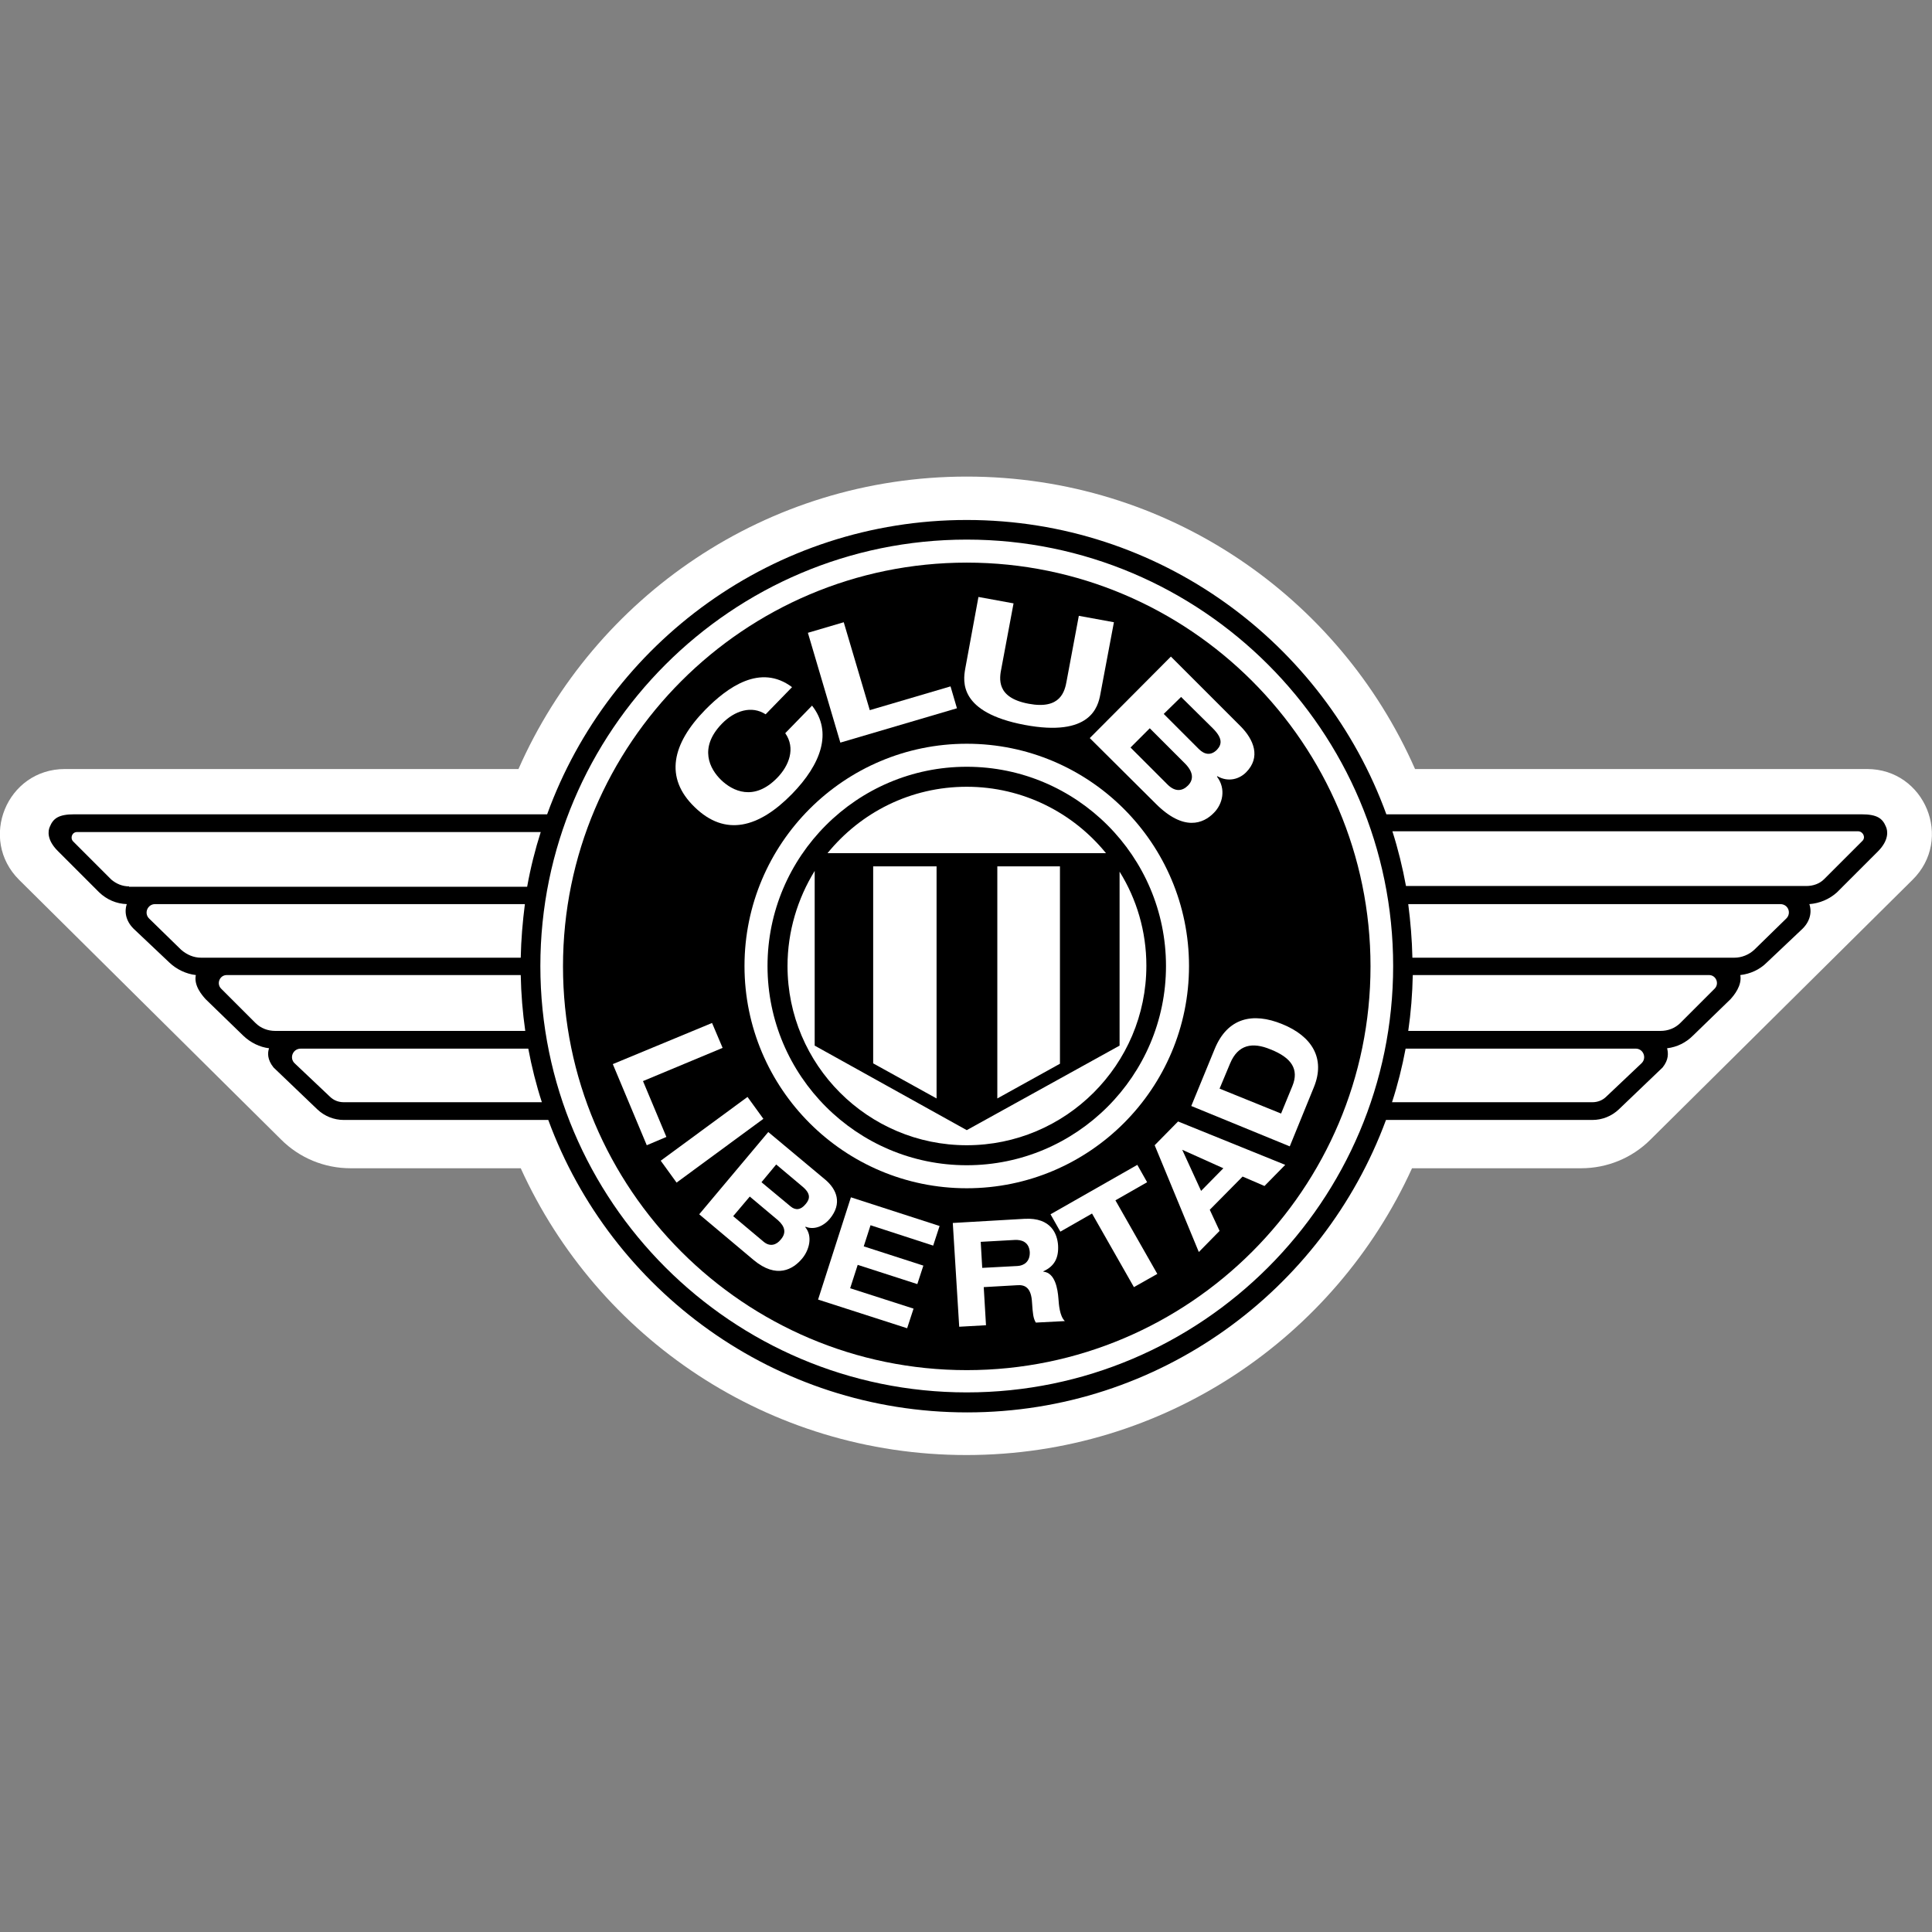 <?xml version="1.0" encoding="utf-8"?>
<!-- Generator: Adobe Illustrator 27.9.2, SVG Export Plug-In . SVG Version: 6.00 Build 0)  -->
<svg version="1.1" id="Camada_1" xmlns="http://www.w3.org/2000/svg" xmlns:xlink="http://www.w3.org/1999/xlink" x="0px" y="0px"
	 viewBox="0 0 512 512" style="enable-background:new 0 0 512 512;" xml:space="preserve">
<rect x="0" y="0" width="512" height="512" fill="#808080" stroke="none"/>
<style type="text/css">
	.st0{fill:#FFFFFF;}
</style>
<g>
	<path class="st0" d="M494.8,203.8H375c-20.1-45.7-65.7-77.5-118.8-77.5s-98.7,31.9-118.8,77.5H17.2c-15.4,0-23,18.6-12.1,29.4
		l69.4,68.8c4.9,4.9,11.5,7.6,18.4,7.6h45.1c20.4,44.9,65.6,76,118.1,76s97.7-31.2,118.1-76H419c6.9,0,13.5-2.7,18.4-7.6l69.4-68.8
		C517.8,222.4,510.1,203.8,494.8,203.8z"/>
	<path d="M499.8,219.1c-0.9-2.2-2.3-3.3-6.5-3.3H367.4c-16.5-45.4-60.1-78-111.2-78c-51.1,0-94.7,32.5-111.2,78H19.7
		c-4.2,0-5.6,1.1-6.5,3.3c-0.5,1.1-0.8,3.5,2.1,6.4l11,11c2,1.9,4.5,3,7.3,3.1c-0.8,2.4,0,4.9,2.1,6.8l9.2,8.7c1.9,1.8,4.4,3,7,3.3
		c-0.6,2.8,1.7,5.4,2.6,6.4l10,9.7c1.9,1.8,4.3,3,6.8,3.3c-0.4,1.2-0.5,3,1.2,5.1L84.1,294c1.9,1.8,4.4,2.8,7,2.8h54.2
		c16.6,45.2,60.1,77.5,111,77.5c50.9,0,94.3-32.3,111-77.5H422c2.6,0,5.1-1,7-2.8l11.6-11.1c1.7-2.1,1.5-3.9,1.2-5.1
		c2.6-0.3,5-1.5,6.8-3.3l10-9.7c0.9-1,3.1-3.6,2.6-6.4c2.6-0.3,5.1-1.4,7-3.3l9.2-8.7c2.1-1.9,2.9-4.4,2.1-6.8
		c2.7-0.2,5.3-1.3,7.3-3.1l11-11C500.6,222.6,500.3,220.2,499.8,219.1z M34.2,234.9c-1.8,0-3.4-0.7-4.7-1.8l-10.1-10.1
		c-0.9-0.9-0.3-2.5,1-2.5h122.9c-1.5,4.7-2.7,9.5-3.6,14.5H34.2z M53.3,253.8c-2,0-3.8-0.8-5.3-2.1l-8.5-8.3
		c-1.4-1.4-0.4-3.8,1.6-3.8h98c-0.6,4.7-1,9.4-1.1,14.2H61.7h0H53.3z M67.7,271.1l-9.1-9.1c-1.3-1.3-0.4-3.6,1.5-3.6H138
		c0.1,5,0.5,9.9,1.2,14.8H72.9C71,273.2,69.1,272.5,67.7,271.1z M91.1,292.1c-1.4,0-2.7-0.5-3.7-1.5l-9.3-8.8
		c-1.5-1.4-0.5-3.9,1.6-3.9H140c0.9,4.8,2.1,9.6,3.6,14.2H91.1z M256.2,369c-62.3,0-113-50.7-113-113s50.7-113,113-113
		c62.3,0,113,50.7,113,113S318.5,369,256.2,369z M435,281.8l-9.3,8.8c-1,1-2.3,1.5-3.7,1.5h-53.1c1.5-4.6,2.7-9.4,3.6-14.2h61
		C435.5,277.9,436.5,280.4,435,281.8z M454.4,262l-9.1,9.1c-1.4,1.4-3.3,2.1-5.2,2.1h-66.9c0.7-4.8,1.1-9.8,1.2-14.8h78.5
		C454.8,258.4,455.7,260.7,454.4,262z M473.4,243.4l-8.5,8.3c-1.4,1.3-3.3,2.1-5.3,2.1h-8.4h0h-76.9c-0.1-4.8-0.5-9.5-1.1-14.2h98.6
		C473.9,239.6,474.8,242,473.4,243.4z M493.5,222.9l-10.1,10.1c-1.2,1.2-2.9,1.8-4.7,1.8H372.6c-0.9-4.9-2.1-9.8-3.6-14.5h123.5
		C493.8,220.4,494.5,222,493.5,222.9z"/>
	<path d="M256.2,149.1c-59,0-107,48-107,107s48,107,107,107c59,0,107-48,107-107S315.2,149.1,256.2,149.1z M256.2,314.9
		c-32.5,0-58.9-26.4-58.9-58.9s26.4-58.9,58.9-58.9c32.5,0,58.9,26.4,58.9,58.9S288.7,314.9,256.2,314.9z"/>
	<path d="M256.2,203.2c-29.1,0-52.8,23.7-52.8,52.8c0,29.1,23.7,52.8,52.8,52.8c29.1,0,52.8-23.7,52.8-52.8
		C309,226.9,285.3,203.2,256.2,203.2z M256.2,208.5c14.9,0,28.2,6.9,36.9,17.6h-73.8C228.1,215.3,241.3,208.5,256.2,208.5z
		 M280.9,229.6v52.3l-16.6,9.2v-61.5H280.9z M248.2,229.6v61.5l-16.8-9.3v-52.2H248.2z M256.2,303.5c-26.2,0-47.5-21.3-47.5-47.5
		c0-9.2,2.7-17.9,7.2-25.2v46.3l40.3,22.4l40.5-22.4v-46.1c4.5,7.2,7.1,15.8,7.1,24.9C303.8,282.2,282.4,303.5,256.2,303.5z"/>
	<g>
		<g>
			<g>
				<path class="st0" d="M252.5,324.1l19-1.1c7.2-0.4,8.7,4.2,8.9,7c0.2,3.4-1,5.6-3.9,6.9l0,0.1c3.1,0.3,3.8,4.5,4,7.2
					c0.1,1.4,0.3,4.6,1.7,5.9l-7.7,0.4c-0.7-1.2-0.8-2.4-1-5.3c-0.2-3.9-1.8-4.8-4-4.6l-8.8,0.5l0.6,10.1l-7.1,0.4L252.5,324.1z
					 M260.3,336l9.4-0.5c1.6-0.1,3.3-1.1,3.2-3.7c-0.2-2.7-2.2-3.3-4-3.2l-9,0.5L260.3,336z"/>
			</g>
			<g>
				<path class="st0" d="M225.5,317.3l23.5,7.6l-1.7,5.2l-16.6-5.4l-1.8,5.6l15.8,5.1l-1.6,4.9l-15.8-5.1l-2,6.2l16.8,5.4l-1.7,5.2
					l-23.6-7.6L225.5,317.3z"/>
			</g>
			<g>
				<path class="st0" d="M203.6,300l15.2,12.7c2.9,2.5,4.5,6.2,1.1,10.3c-1.4,1.7-3.9,3.1-6.4,2.1l-0.1,0.1c2,2.4,1.1,6-0.8,8.3
					c-2.4,2.9-6.8,5.5-12.9,0.4l-14.4-12.1L203.6,300z M194.3,322.3l8.1,6.8c1.7,1.4,3.4,0.8,4.5-0.6c1.5-1.7,1.2-3.4-0.7-5.1
					l-7.5-6.3L194.3,322.3z M201.8,313.3l7.7,6.4c1.3,1.1,2.7,1,4-0.6c1.2-1.4,1.4-2.8-0.9-4.7l-6.9-5.8L201.8,313.3z"/>
			</g>
			<g>
				<path class="st0" d="M198.1,290.7l4.2,5.8l-23,16.9l-4.2-5.8L198.1,290.7z"/>
			</g>
			<g>
				<path class="st0" d="M188.7,271.1l2.8,6.6l-21.1,8.8l6.2,14.8l-5.2,2.2l-9-21.5L188.7,271.1z"/>
			</g>
			<g>
				<path class="st0" d="M289.4,321.6l-8.4,4.8l-2.6-4.6l23-13.1l2.6,4.6l-8.4,4.8l11.1,19.5l-6.2,3.5L289.4,321.6z"/>
			</g>
			<g>
				<path class="st0" d="M329.3,311.8l-8.7,8.8l2.6,5.6l-5.5,5.6l-11.7-28.3l6.2-6.3l28.4,11.5l-5.5,5.6L329.3,311.8z M313.3,304.7
					l5,10.9l5.9-6L313.3,304.7z"/>
			</g>
			<g>
				<path class="st0" d="M315.7,293.1l6.2-15.1c3.4-8.3,10.1-9.8,17.9-6.6c7.9,3.2,11.5,9.1,8.4,16.7l-6.4,15.7L315.7,293.1z
					 M339.5,295.1l3-7.3c1.8-4.4-0.2-7.5-5.8-9.7c-4.8-2-8.6-1.3-10.7,3.7l-2.8,6.7L339.5,295.1z"/>
			</g>
		</g>
		<g>
			<path class="st0" d="M310.3,174l18.4,18.4c3.6,3.6,5.5,8.3,1.5,12.3c-1.7,1.7-4.6,2.7-7.6,1l-0.1,0.1c2.5,3.3,1.5,7.3-0.8,9.6
				c-2.8,2.9-8,5-15.4-2.4l-17.5-17.4L310.3,174z M299.6,198.1l9.8,9.8c2.1,2.1,4,1.7,5.4,0.3c1.7-1.7,1.4-3.8-1-6.1l-9.1-9.1
				L299.6,198.1z M308.4,189.2l9.3,9.3c1.5,1.5,3.2,1.8,4.8,0.2c1.3-1.4,1.6-3-1.1-5.7l-8.4-8.3L308.4,189.2z"/>
		</g>
		<g>
			<path class="st0" d="M259.3,158.2l9.3,1.7l-3.2,17.1c-0.6,2.9-1.4,7.9,7.2,9.5c8.5,1.6,9.6-3.3,10.1-6.2l3.2-17.1l9.3,1.7
				l-3.6,19.1c-0.6,3.3-2.6,11.4-20.1,8.1c-17.4-3.3-16.3-11.5-15.7-14.9L259.3,158.2z"/>
		</g>
		<g>
			<path class="st0" d="M214.1,167.7l9.5-2.8l6.9,23.3l21.4-6.3l1.7,5.8l-30.9,9.1L214.1,167.7z"/>
		</g>
		<g>
			<path class="st0" d="M202.9,189.3c-3.7-2.4-8.2-1-11.6,2.5c-6.2,6.4-3.2,12-0.2,14.9c3,2.9,8.7,5.8,14.9-0.6
				c3.1-3.2,4.9-7.8,2.1-11.8l7.1-7.3c5.5,7,2.4,15.5-5.3,23.4c-8.8,9-17.7,11.4-25.8,3.5c-8.1-7.8-6-16.8,2.8-25.8
				c5.9-6,14.6-12.3,23-6L202.9,189.3z"/>
		</g>
	</g>
</g>
</svg>
